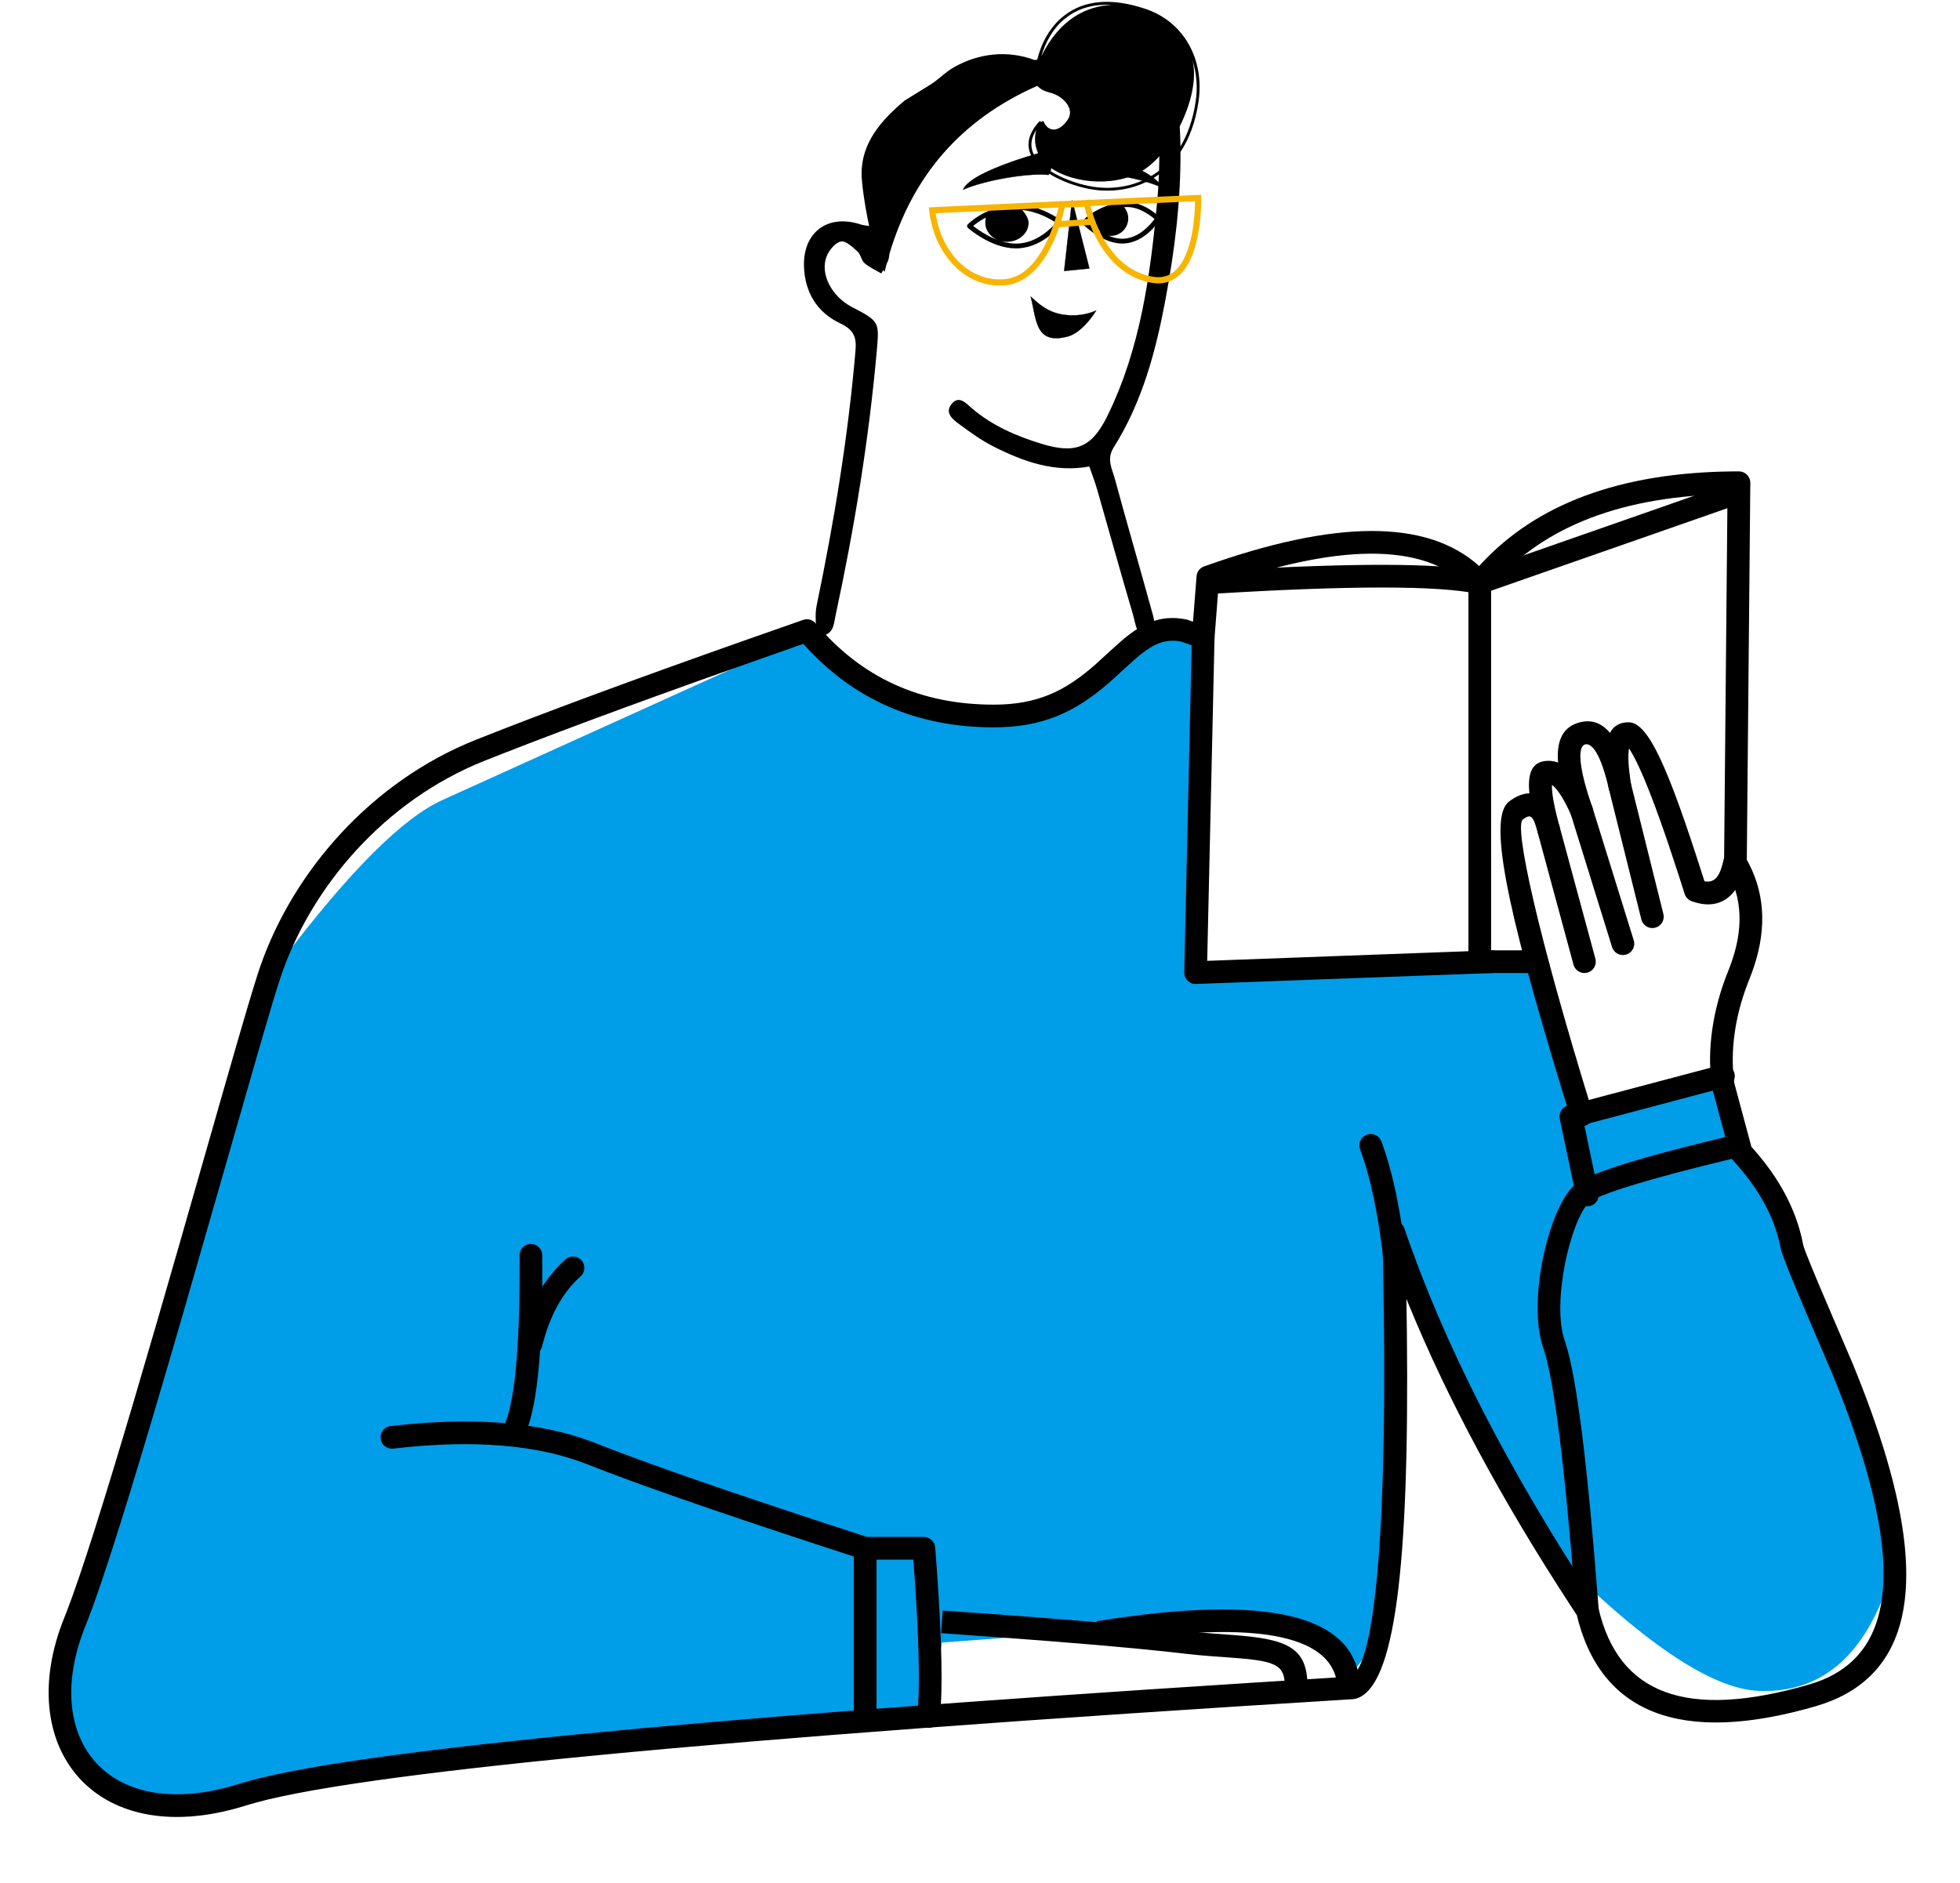 <svg viewBox="179.166 367.838 172.69 165.887" xmlns="http://www.w3.org/2000/svg" overflow="visible" xmlns:xlink="http://www.w3.org/1999/xlink" width="172.69px" height="165.887px"><g id="Master/Character/Torso" stroke="none" stroke-width="1" fill="none" fill-rule="evenodd"><g id="Torso" transform="translate(139, 391) scale(1 1)"><g id="Torso/Reading Color" stroke="none" stroke-width="1" fill="none" fill-rule="evenodd"><path d="M110.793,32.996 C117.446,38.088 122.616,40.633 126.305,40.633 C129.993,40.633 135.201,38.088 141.93,32.996 L146.175,32.996 L145.506,62.54 L176.689,61.75 L178.571,75.087 L192.015,71.654 L193.229,77.677 C199.361,90.359 203.175,99.322 204.673,104.568 C206.92,112.437 207.567,114.006 206.009,117.789 C204.452,121.573 201.482,126.076 195.145,125.831 C190.92,125.668 184.768,121.497 176.689,113.318 L162.955,85.521 L162.037,120.678 L159.45,124.081 C158.746,121.217 156.442,119.785 152.537,119.785 C148.633,119.785 138.839,120.381 123.155,121.573 L121.985,128.107 C90.951,130.026 71.967,132.143 65.034,134.459 C58.101,136.776 52.01,135.7 46.761,131.232 C44.891,126.996 44.424,124.029 45.358,122.332 C46.293,120.634 52.852,100.336 65.034,61.438 C70.977,53.565 75.708,48.851 79.225,47.296 C79.326,47.252 89.849,42.485 110.793,32.996 Z" id="Path-35" fill="#009DE9"/><path d="M192.811,18.377 C182.977,18.478 175.551,21.206 170.602,26.589 L170.49,26.713 L170.476,26.7 C165.859,22.551 157.759,22.637 146.253,26.749 L146.133,26.801 C145.827,26.957 145.619,27.264 145.592,27.613 L145.279,31.619 L144.833,31.461 L144.701,31.425 C142.746,31.023 141.186,31.544 139.452,32.912 L139.214,33.104 C138.684,33.541 136.869,35.219 136.706,35.364 C133.959,37.792 131.5,38.928 127.72,38.928 C121.261,38.928 116.056,36.548 112.026,31.76 C111.759,31.443 111.324,31.323 110.932,31.46 L105.966,33.201 C96.075,36.69 88.131,39.626 82.131,42.009 C72.874,45.687 66.026,53.6 63.107,61.967 L62.96,62.401 C62.479,63.849 61.614,66.778 60.065,72.174 L55.959,86.519 L54.101,92.96 L51.918,100.418 C49.266,109.375 47.319,115.532 46.065,118.785 L45.833,119.373 C41.257,130.694 48.451,139.904 61.447,136.048 L61.843,135.927 C70.7,133.144 103.301,130.006 159.397,126.559 L159.583,126.53 L159.699,126.496 C163.053,125.416 164.346,115.045 164.123,94.248 L164.082,91.283 L164.257,91.718 C167.686,100.107 172.452,108.977 178.554,118.328 L179.092,119.15 L179.05,118.971 C181.106,127.883 188.322,130.608 200.118,127.19 C208.199,124.849 209.714,117.335 206.654,106.278 C205.934,103.675 204.983,100.946 203.794,97.967 L203.407,97.012 C202.675,95.262 199.333,87.622 199.053,86.584 L198.957,86.12 C198.35,83.31 196.905,80.624 194.639,78.067 L194.477,77.887 L192.981,72.316 L192.923,71.872 C192.665,69.564 192.936,66.678 194.138,63.523 L194.454,62.719 C195.817,59.131 195.762,55.85 194.259,52.945 L194.072,52.599 L194.381,19.383 C194.386,18.827 193.937,18.374 193.381,18.374 L192.811,18.377 Z M192.371,20.384 L192.069,52.852 C192.068,53.036 192.116,53.216 192.21,53.374 C193.696,55.864 193.834,58.707 192.592,61.987 L192.454,62.34 C190.973,65.997 190.632,69.371 190.935,72.094 L190.971,72.383 C190.995,72.556 191.017,72.688 191.035,72.777 L192.608,78.64 C192.65,78.796 192.729,78.94 192.839,79.059 C195.164,81.581 196.568,84.19 197.072,86.89 C197.266,87.928 201.261,97.039 201.639,97.97 C202.943,101.177 203.97,104.075 204.727,106.812 L204.948,107.636 C207.457,117.296 206.062,123.386 199.561,125.269 C188.75,128.402 182.756,126.138 180.999,118.522 C180.972,118.405 180.925,118.295 180.859,118.196 C173.045,106.356 167.393,95.316 163.901,85.08 C163.531,83.996 161.925,84.284 161.955,85.429 L162.023,88.305 C162.5,110.949 161.341,123.501 159.225,124.541 L159.159,124.569 L151.001,125.08 C100.268,128.304 70.511,131.243 61.523,133.934 L61.243,134.019 C49.814,137.611 43.789,130.219 47.57,120.42 L47.924,119.522 C49.368,115.78 51.672,108.396 54.882,97.428 L56.231,92.796 L63.134,68.754 C63.982,65.837 64.521,64.045 64.858,63.031 C67.513,55.034 74.04,47.376 82.87,43.868 L84.387,43.27 C90.664,40.812 98.88,37.802 109.033,34.242 L110.95,33.571 L111.092,33.732 C115.424,38.521 120.989,40.928 127.72,40.928 C131.902,40.928 134.753,39.676 137.723,37.13 L138.135,36.767 C138.574,36.368 140.056,35.002 140.487,34.646 L140.718,34.46 C141.935,33.504 142.895,33.16 144.075,33.343 L144.241,33.373 L145.842,33.939 L145.951,33.971 C146.537,34.107 147.124,33.691 147.172,33.074 L147.535,28.417 L147.963,28.27 C158.913,24.525 166.164,24.794 169.799,28.849 C170.208,29.306 170.928,29.29 171.317,28.815 C175.667,23.508 182.449,20.693 191.737,20.399 L192.371,20.384 Z" id="Path-91" fill="#000" fill-rule="nonzero"/><path d="M74.579,102.496 C81.695,101.662 87.595,102.11 92.28,103.861 L94.154,104.589 C98.257,106.156 104.477,108.309 112.81,111.044 L116.551,112.265 L121.565,112.265 C122.047,112.265 122.454,112.608 122.546,113.07 L122.562,113.188 L122.73,115.455 C123.152,121.473 123.237,125.708 122.98,128.193 C122.923,128.742 122.431,129.141 121.882,129.084 C121.333,129.028 120.933,128.536 120.99,127.987 C121.233,125.645 121.149,121.507 120.736,115.605 L120.638,114.265 L116.394,114.265 C116.324,114.265 116.255,114.258 116.186,114.244 L116.085,114.217 L112.18,112.942 C102.772,109.854 96.041,107.504 91.976,105.888 C87.568,104.134 81.846,103.658 74.812,104.482 C74.263,104.547 73.766,104.154 73.702,103.605 C73.638,103.057 74.03,102.56 74.579,102.496 Z" id="Path-92" fill="#000" fill-rule="nonzero"/><polygon id="Path-93" fill="#000" fill-rule="nonzero" points="117.394 113.266 117.394 128.09 115.394 128.09 115.394 113.266"/><path d="M86.933,86.447 C87.485,86.443 87.937,86.887 87.941,87.439 L87.946,88.49 C87.964,96.416 87.427,101.381 86.256,103.563 C85.995,104.049 85.388,104.232 84.902,103.971 C84.415,103.71 84.233,103.103 84.494,102.617 C85.494,100.754 86.007,95.633 85.941,87.456 C85.937,86.903 86.381,86.452 86.933,86.447 Z" id="Path-94" fill="#000" fill-rule="nonzero"/><path d="M89.988,87.81 C90.401,87.443 91.033,87.48 91.4,87.892 C91.767,88.305 91.73,88.937 91.318,89.304 C89.727,90.72 88.59,92.778 87.918,95.508 C87.786,96.044 87.244,96.372 86.708,96.24 C86.171,96.107 85.844,95.566 85.976,95.029 C86.74,91.929 88.073,89.514 89.988,87.81 Z" id="Path-95" fill="#000" fill-rule="nonzero"/><path d="M123.086,120.745 L123.224,118.75 L127.142,119.027 C134.244,119.54 139.653,119.999 143.374,120.406 L144.618,120.547 C145.182,120.614 145.747,120.671 146.353,120.723 L148.769,120.905 C153.69,121.261 155.311,122.051 155.373,125.357 L155.375,125.562 L153.375,125.562 C153.375,123.584 152.741,123.212 148.904,122.921 L146.894,122.774 L146.656,122.755 C146.008,122.703 145.411,122.648 144.823,122.583 L143.15,122.393 C139.676,122.014 134.699,121.586 128.224,121.111 L123.086,120.745 Z" id="Path-96" fill="#000" fill-rule="nonzero"/><path d="M136.785,119.69 C151.897,117.266 159.842,119.049 160.011,125.593 L160.014,125.808 L158.014,125.808 C158.014,121.023 151.407,119.432 137.587,121.588 L137.102,121.665 L136.785,119.69 Z" id="Path-97" fill="#000" fill-rule="nonzero"/><path d="M161.257,76.708 C161.792,76.571 162.337,76.894 162.474,77.429 C163.207,80.3 163.57,84.006 163.57,88.557 C163.57,89.109 163.122,89.557 162.57,89.557 C162.018,89.557 161.57,89.109 161.57,88.557 C161.57,84.16 161.223,80.612 160.536,77.925 C160.399,77.389 160.722,76.845 161.257,76.708 Z" id="Path-98" fill="#000" fill-rule="nonzero" transform="translate(162.037, 83.117) rotate(-6) translate(-162.037, -83.117)"/><path d="M193.534,76.704 L193.993,78.65 L192.653,78.97 C185.24,80.754 180.939,82.1 180.185,82.791 C178.571,84.269 176.855,91.585 178.022,94.94 L178.123,95.249 C179.106,98.389 180.045,105.943 180.974,118.041 L181.022,118.671 L179.027,118.822 L178.838,116.39 C177.97,105.533 177.09,98.66 176.227,95.884 L176.133,95.597 C174.708,91.5 176.621,83.343 178.834,81.316 C179.912,80.329 183.904,79.043 191.197,77.264 L193.534,76.704 Z" id="Path-99" fill="#000" fill-rule="nonzero"/><path d="M191.759,70.687 C192.293,70.546 192.84,70.864 192.982,71.398 C193.113,71.893 192.848,72.401 192.382,72.584 L192.271,72.62 L179.745,75.937 L181.002,81.924 C181.108,82.425 180.817,82.918 180.342,83.077 L180.229,83.108 C179.727,83.213 179.234,82.922 179.076,82.447 L179.045,82.335 L177.593,75.42 C177.491,74.936 177.758,74.457 178.208,74.282 L178.315,74.247 L191.759,70.687 Z" id="Path-100" fill="#000" fill-rule="nonzero"/><path d="M179.221,40.526 C180.317,40.194 181.227,40.502 181.979,41.371 L182.017,41.416 L182.036,41.38 C182.337,40.83 182.817,40.525 183.509,40.487 L183.661,40.483 C185.395,40.483 187.151,44.479 190.208,54.073 L190.34,54.491 L190.392,54.501 C191.196,54.626 191.656,54.147 191.982,52.791 L192.027,52.591 C192.145,52.051 192.677,51.709 193.217,51.826 C193.757,51.944 194.099,52.476 193.982,53.016 C193.357,55.886 191.634,57.134 189.206,56.244 C188.915,56.137 188.69,55.902 188.596,55.606 L188.086,54.007 C186.864,50.221 185.826,47.326 184.976,45.33 C184.548,44.327 184.172,43.56 183.855,43.039 L183.761,42.89 L183.693,42.788 L183.69,42.803 C183.591,43.396 183.631,44.351 183.824,45.638 L183.872,45.94 C184.078,47.214 182.2,47.582 181.91,46.325 L181.775,45.767 C181.118,43.187 180.394,42.26 179.8,42.44 C179.198,42.622 179.198,44.37 180.454,47.931 C180.881,49.142 179.113,49.841 178.596,48.666 C177.975,47.256 177.405,46.411 176.99,46.063 L176.907,46 L176.904,46.141 C176.904,46.773 177.07,47.747 177.406,49.039 L177.576,49.669 C177.906,50.908 176.124,51.437 175.686,50.313 L175.647,50.195 L175.549,49.842 C175.214,48.687 174.99,48.579 174.414,48.998 L174.333,49.058 C173.569,49.641 175.596,59.038 180.466,74.792 C180.629,75.319 180.334,75.879 179.806,76.042 C179.278,76.206 178.719,75.91 178.555,75.382 L177.719,72.655 C172.827,56.572 171.279,48.874 173.119,47.469 C173.739,46.996 174.329,46.762 174.872,46.745 L174.917,46.744 L174.91,46.665 C174.748,44.898 175.185,43.946 176.469,43.882 L176.61,43.879 C176.875,43.879 177.131,43.923 177.379,44.01 L177.445,44.036 L177.439,43.963 C177.312,42.172 177.814,41.027 179.073,40.575 L179.221,40.526 Z" id="Path-101" fill="#000" fill-rule="nonzero"/><path d="M176.348,48.961 C176.843,48.827 177.352,49.089 177.538,49.554 L177.575,49.665 L180.732,61.315 C180.877,61.848 180.562,62.397 180.029,62.542 C179.534,62.676 179.025,62.414 178.839,61.949 L178.802,61.838 L175.645,50.188 C175.5,49.655 175.815,49.106 176.348,48.961 Z" id="Path-102" fill="#000" fill-rule="nonzero"/><path d="M179.214,47.309 C179.704,47.156 180.222,47.4 180.425,47.857 L180.466,47.967 L184.111,59.696 C184.275,60.223 183.98,60.784 183.453,60.948 C182.963,61.1 182.445,60.857 182.242,60.399 L182.201,60.29 L178.556,48.56 C178.392,48.033 178.687,47.472 179.214,47.309 Z" id="Path-103" fill="#000" fill-rule="nonzero"/><path d="M182.643,45.13 C183.141,45.006 183.644,45.279 183.82,45.747 L183.855,45.859 L186.722,57.373 C186.855,57.909 186.529,58.451 185.993,58.585 C185.495,58.709 184.992,58.436 184.816,57.968 L184.781,57.856 L181.914,46.342 C181.781,45.806 182.107,45.264 182.643,45.13 Z" id="Path-104" fill="#000" fill-rule="nonzero"/><polygon id="Path-105" fill="#000" fill-rule="nonzero" points="171.544 28.181 171.543 60.576 175.914 60.577 175.914 62.577 169.544 62.577 169.544 28.181"/><path d="M146.197,31.996 C146.71,32.008 147.124,32.403 147.171,32.902 L147.175,33.019 L146.529,61.502 L171.605,60.577 C172.117,60.558 172.554,60.928 172.63,61.423 L172.641,61.539 C172.66,62.052 172.289,62.488 171.795,62.564 L171.678,62.575 L145.543,63.54 C145.006,63.56 144.557,63.154 144.51,62.631 L144.506,62.518 L145.175,32.973 C145.188,32.421 145.645,31.984 146.197,31.996 Z" id="Path-106" fill="#000" fill-rule="nonzero"/><path d="M192.899,19.31 C193.421,19.128 193.991,19.403 194.173,19.924 C194.342,20.409 194.117,20.935 193.667,21.154 L193.559,21.198 L170.874,29.125 C170.7,29.186 170.514,29.198 170.335,29.159 C166.877,28.421 158.976,28.421 146.743,29.179 C146.192,29.214 145.717,28.794 145.683,28.243 C145.649,27.692 146.068,27.217 146.619,27.183 L148.511,27.07 C159.447,26.439 166.7,26.452 170.354,27.125 L170.472,27.147 L192.899,19.31 Z" id="Path-107" fill="#000" fill-rule="nonzero"/></g></g><g id="Head" transform="translate(250, 368) scale(1 1)" fill="#000"><g id="Head/Pompadour" stroke="none" stroke-width="1" fill="none" fill-rule="evenodd"><g id="Pompadour" fill="#000"><path d="M34.516,8.755 C34.279,10.374 33.803,11.684 33.175,12.739 C33.165,12.151 33.141,11.56 33.109,10.97 C34.11,8.995 34.621,6.778 34.242,5.19 C34.587,6.277 34.703,7.484 34.516,8.755 M25.876,16.346 C23.886,16.139 20.79,14.939 20.156,13.224 C19.925,12.602 20.038,11.949 20.478,11.281 C20.168,12.248 20.423,13.692 21.663,14.574 C23.888,16.155 27.887,16.336 30.204,14.625 C30.59,14.341 30.96,13.992 31.315,13.606 C31.312,14.032 31.299,14.458 31.286,14.885 C29.638,16.142 27.642,16.531 25.876,16.346 M23.083,1.411 C24.181,0.556 25.539,0.18 27.132,0.271 C24.924,0.359 22.512,1.51 20.907,4.812 C21.261,3.602 21.933,2.306 23.083,1.411 M34.209,5.067 C34.197,5.016 34.18,4.967 34.165,4.917 C34.183,4.965 34.193,5.018 34.209,5.067 M30.084,0.619 C27.117,-0.373 24.708,-0.171 22.929,1.214 C21.606,2.244 20.88,3.749 20.552,5.099 C20.474,5.108 20.396,5.118 20.318,5.127 C17.876,4.216 15.359,4.567 13.287,5.723 C12.357,6.243 11.841,6.901 10.917,7.435 C10.235,7.856 9.552,8.276 8.87,8.698 C6.812,10.429 5.089,12.395 5.076,15.109 C5.072,15.899 5.341,17.865 5.745,19.754 C5.398,19.698 5.192,19.679 5.01,19.619 C2.105,18.657 -0.108,20.292 0.004,23.351 C0.087,25.627 1.179,27.383 3.196,28.331 C4.374,28.886 4.646,29.532 4.543,30.727 C3.893,38.294 2.663,45.769 1.117,53.199 C0.938,54.054 1.092,54.978 1.092,55.934 C2.665,55.88 2.605,54.904 2.783,54.079 C4.449,46.346 5.724,38.553 6.425,30.669 C6.644,28.204 6.618,28.13 4.248,26.903 C2.425,25.959 1.368,23.931 2.017,22.381 C2.239,21.853 2.781,21.2 3.265,21.116 C3.696,21.041 4.296,21.622 4.732,22.013 C5.012,22.265 5.054,22.784 5.337,23.028 C5.769,23.401 6.317,23.639 6.816,23.934 C6.868,23.83 6.927,23.728 6.988,23.625 C7.025,23.685 7.063,23.75 7.101,23.797 C7.159,23.556 7.226,23.323 7.288,23.086 C7.377,22.911 7.454,22.734 7.483,22.55 C7.501,22.433 7.516,22.315 7.534,22.197 C9.566,15.382 13.769,10.404 20.554,7.404 C20.615,7.451 20.826,7.676 21.085,7.8 C21.423,7.962 21.817,8.006 22.155,8.167 C23.126,8.631 23.799,9.568 23.235,10.393 C22.483,11.489 21.546,11.542 21.101,10.526 C21.078,10.475 20.951,10.561 20.873,10.582 L20.783,10.496 C19.874,11.455 19.585,12.401 19.921,13.311 C20.622,15.203 23.874,16.389 25.851,16.594 C26.134,16.623 26.423,16.639 26.716,16.639 C28.247,16.639 29.874,16.214 31.275,15.206 C31.245,15.966 31.203,16.725 31.134,17.48 C30.533,24.011 29.676,30.503 26.729,36.498 C25.371,39.259 23.949,39.874 20.925,38.942 C18.702,38.256 16.581,37.349 14.785,35.803 C14.27,35.36 13.625,34.616 12.978,35.472 C12.388,36.252 13.143,36.818 13.703,37.231 C14.662,37.938 15.644,38.646 16.703,39.182 C19.355,40.526 22.119,41.501 25.144,40.943 C25.42,41.75 25.652,42.343 25.828,42.952 C26.885,46.635 27.908,50.328 28.994,54.002 C29.264,54.914 29.202,56.116 31.097,56.591 C30.953,55.497 30.938,54.727 30.74,54.006 C29.642,50.005 28.475,46.022 27.388,42.016 C27.151,41.143 26.642,40.291 27.28,39.282 C29.793,35.296 30.992,30.833 31.848,26.254 C32.656,21.94 33.204,17.6 33.175,13.224 C33.928,12.088 34.494,10.631 34.763,8.792 C35.315,5.021 33.435,1.736 30.084,0.619" id="Fill-1"/></g></g></g><g id="Face" transform="translate(264, 380) scale(1 1)" fill="#000"><g id="Face/Happy" stroke="none" stroke-width="1" fill="none" fill-rule="evenodd"><g id="Happy" fill="#000"><polygon id="Fill-1" points="9.624 5.45 11.152 11.495 8.923 11.719"/><g id="Group-22" transform="translate(0, 0.652)"><path d="M9.628,4.857 L8.936,11.054 L11.139,10.834 L9.628,4.857 Z M8.923,11.077 C8.921,11.077 8.918,11.076 8.916,11.074 C8.914,11.071 8.913,11.068 8.913,11.065 L9.613,4.797 C9.614,4.792 9.618,4.788 9.623,4.788 C9.628,4.788 9.633,4.791 9.634,4.795 L11.162,10.84 C11.163,10.843 11.162,10.847 11.161,10.849 C11.159,10.852 11.156,10.853 11.153,10.854 L8.925,11.077 L8.923,11.077 Z" id="Fill-2"/><path d="M7.863,0.359 C7.863,0.359 7.955,2.21 7.545,2.598 C5.825,2.408 1.953,3.047 0.011,3.904 C0.775,2.131 7.863,0.359 7.863,0.359" id="Fill-4"/><g id="Group-8"><path d="M7.852,0.371 C7.689,0.413 5.99,0.848 4.226,1.475 C1.813,2.335 0.365,3.166 0.031,3.882 C1.925,3.056 5.769,2.392 7.54,2.587 C7.921,2.216 7.859,0.536 7.852,0.371 M0.01,3.914 C0.007,3.914 0.005,3.912 0.003,3.91 C-0.001,3.907 -0.001,3.903 0,3.898 C0.318,3.161 1.738,2.339 4.219,1.456 C6.066,0.799 7.842,0.352 7.859,0.348 C7.863,0.347 7.866,0.348 7.868,0.35 C7.871,0.351 7.873,0.354 7.873,0.357 C7.876,0.433 7.961,2.218 7.551,2.605 C7.549,2.607 7.545,2.609 7.542,2.608 C5.768,2.411 1.899,3.082 0.015,3.913 C0.013,3.913 0.012,3.914 0.01,3.914" id="Fill-6"/></g><path d="M4.9,8.644 C4.346,8.678 3.794,8.575 3.279,8.405 C3.469,8.461 3.672,8.492 3.883,8.492 C4.936,8.492 5.793,7.74 5.793,6.817 C5.793,6.445 5.504,6 5.231,5.692 C6.581,5.816 7.766,6.519 8.203,6.808 C7.812,7.272 6.594,8.54 4.9,8.644 M2.024,6.357 C1.993,6.516 1.974,6.69 1.974,6.817 C1.974,7.487 2.425,8.066 3.074,8.333 C2.081,7.965 1.259,7.373 0.908,7.097 C1.112,6.923 1.493,6.631 2.024,6.357 M8.638,6.593 C8.567,6.54 6.873,5.274 4.884,5.248 C2.15,5.217 0.501,6.887 0.431,6.958 C0.391,6.999 0.37,7.056 0.372,7.114 C0.374,7.171 0.4,7.226 0.443,7.264 C0.53,7.341 2.517,9.075 4.682,9.075 C4.763,9.075 4.845,9.072 4.926,9.067 C7.197,8.926 8.623,6.969 8.683,6.886 C8.75,6.792 8.73,6.663 8.638,6.593" id="Fill-9"/><path d="M14.221,8.217 C13.735,8.251 13.248,8.132 12.802,7.946 C12.879,7.961 12.957,7.971 13.035,7.971 C13.884,7.971 14.573,7.281 14.573,6.433 C14.573,6.062 14.443,5.714 14.209,5.439 C14.303,5.433 14.399,5.43 14.495,5.43 L14.496,5.43 C15.566,5.43 16.546,6.185 16.889,6.482 C16.584,6.905 15.595,8.118 14.221,8.217 M11.018,6.776 C11.129,6.681 11.296,6.548 11.511,6.402 C11.553,6.758 11.706,7.116 11.948,7.407 C12.013,7.487 12.083,7.556 12.156,7.619 C11.641,7.315 11.231,6.969 11.018,6.776 M17.318,6.298 C17.264,6.245 15.997,5.006 14.496,5.006 L14.495,5.006 C12.172,5.006 10.62,6.558 10.555,6.624 C10.474,6.706 10.474,6.838 10.554,6.921 C10.573,6.94 11.013,7.389 11.684,7.826 C12.519,8.371 13.313,8.647 14.046,8.647 C14.115,8.647 14.183,8.645 14.251,8.64 C16.129,8.505 17.3,6.639 17.349,6.56 C17.401,6.476 17.388,6.367 17.318,6.298" id="Fill-11"/><path d="M10.811,0.359 C10.811,0.359 10.718,2.21 11.129,2.598 C12.848,2.408 15.617,2.864 17.559,3.72 C16.795,1.948 10.811,0.359 10.811,0.359" id="Fill-13"/><g id="Group-17" transform="translate(10, 0)"><path d="M1.987,2.544 C3.701,2.544 5.927,2.994 7.538,3.699 C7.208,2.983 5.95,2.184 3.894,1.384 C2.399,0.803 0.97,0.412 0.82,0.372 C0.814,0.538 0.752,2.216 1.133,2.587 C1.397,2.558 1.684,2.544 1.987,2.544 M7.558,3.731 C7.557,3.731 7.555,3.731 7.554,3.73 C5.659,2.895 2.898,2.412 1.13,2.608 C1.127,2.609 1.124,2.607 1.122,2.606 C0.949,2.442 0.843,2.015 0.805,1.333 C0.777,0.827 0.8,0.362 0.8,0.357 C0.8,0.355 0.802,0.352 0.804,0.35 C0.807,0.348 0.81,0.347 0.814,0.348 C0.828,0.352 2.328,0.752 3.902,1.364 C5.356,1.93 7.172,2.797 7.568,3.716 C7.57,3.72 7.569,3.725 7.566,3.728 C7.564,3.73 7.561,3.731 7.558,3.731" id="Fill-15"/></g><path d="M5.974,13.313 C7.031,14.313 7.89,14.869 9.322,14.964 C10.754,15.06 11.757,14.536 11.757,14.536 C11.757,14.536 10.611,16.481 9.226,16.842 C6.362,17.591 6.497,15.344 5.974,13.313" id="Fill-18"/><path d="M5.993,13.346 C6.075,13.666 6.14,13.992 6.203,14.307 C6.411,15.339 6.607,16.315 7.294,16.743 C7.744,17.025 8.375,17.054 9.223,16.832 C10.493,16.5 11.575,14.811 11.729,14.561 C11.544,14.649 10.597,15.059 9.321,14.975 C7.881,14.878 7.035,14.328 5.993,13.346 M8.224,17 C7.849,17 7.537,16.92 7.283,16.761 C6.588,16.327 6.391,15.348 6.182,14.311 C6.117,13.985 6.049,13.647 5.964,13.316 C5.962,13.311 5.965,13.307 5.969,13.304 C5.972,13.302 5.978,13.302 5.981,13.306 C7.033,14.3 7.876,14.857 9.323,14.953 C10.736,15.048 11.742,14.532 11.752,14.527 C11.757,14.524 11.762,14.525 11.764,14.529 C11.768,14.532 11.768,14.537 11.766,14.541 C11.755,14.561 10.602,16.493 9.229,16.853 C8.853,16.95 8.519,17 8.224,17" id="Fill-20"/></g></g></g></g><g id="Glasses" transform="translate(261, 385) scale(1 1)"><g id="Glasses/Read" stroke="none" stroke-width="1" fill="none" fill-rule="evenodd"><g id="Group-3" fill="#F7B500"><path d="M21.685,6.709 C21.15,7.18 20.519,7.349 19.753,7.224 C16.714,6.731 14.939,3.738 14.254,0.989 C18.641,0.788 22.42,0.616 23.458,0.57 C23.447,1.61 23.294,5.29 21.685,6.709 L21.685,6.709 Z M11.665,2.308 C11.784,1.925 11.891,1.526 11.991,1.111 C12.437,1.119 13.223,1.101 13.709,1.041 C13.798,1.401 13.902,1.763 14.026,2.124 L11.665,2.308 Z M6.711,7.434 C3.722,7.72 1.137,5.24 0.607,1.627 C3.415,1.491 7.487,1.301 11.433,1.119 C10.924,3.171 9.569,7.158 6.711,7.434 L6.711,7.434 Z M23.998,0.277 L23.99,0 L23.716,0.012 C23.631,0.017 19.29,0.213 14.13,0.45 L14.12,0.404 L13.878,0.461 C13.19,0.493 12.49,0.524 11.784,0.557 L11.568,0.542 L11.561,0.567 C7.427,0.758 3.136,0.958 0.287,1.097 L0,1.112 L0.034,1.401 C0.253,3.32 1.043,5.049 2.258,6.27 C3.38,7.396 4.779,8 6.245,8 C6.417,8 6.59,7.992 6.761,7.975 C8.75,7.784 10.419,5.953 11.483,2.868 L14.22,2.655 C15.166,5.071 16.944,7.319 19.667,7.762 C20.587,7.912 21.386,7.695 22.04,7.118 C22.917,6.347 23.511,4.954 23.81,2.981 C24.027,1.537 23.999,0.328 23.998,0.277 L23.998,0.277 Z" id="Fill-1"/></g></g></g></g></svg>